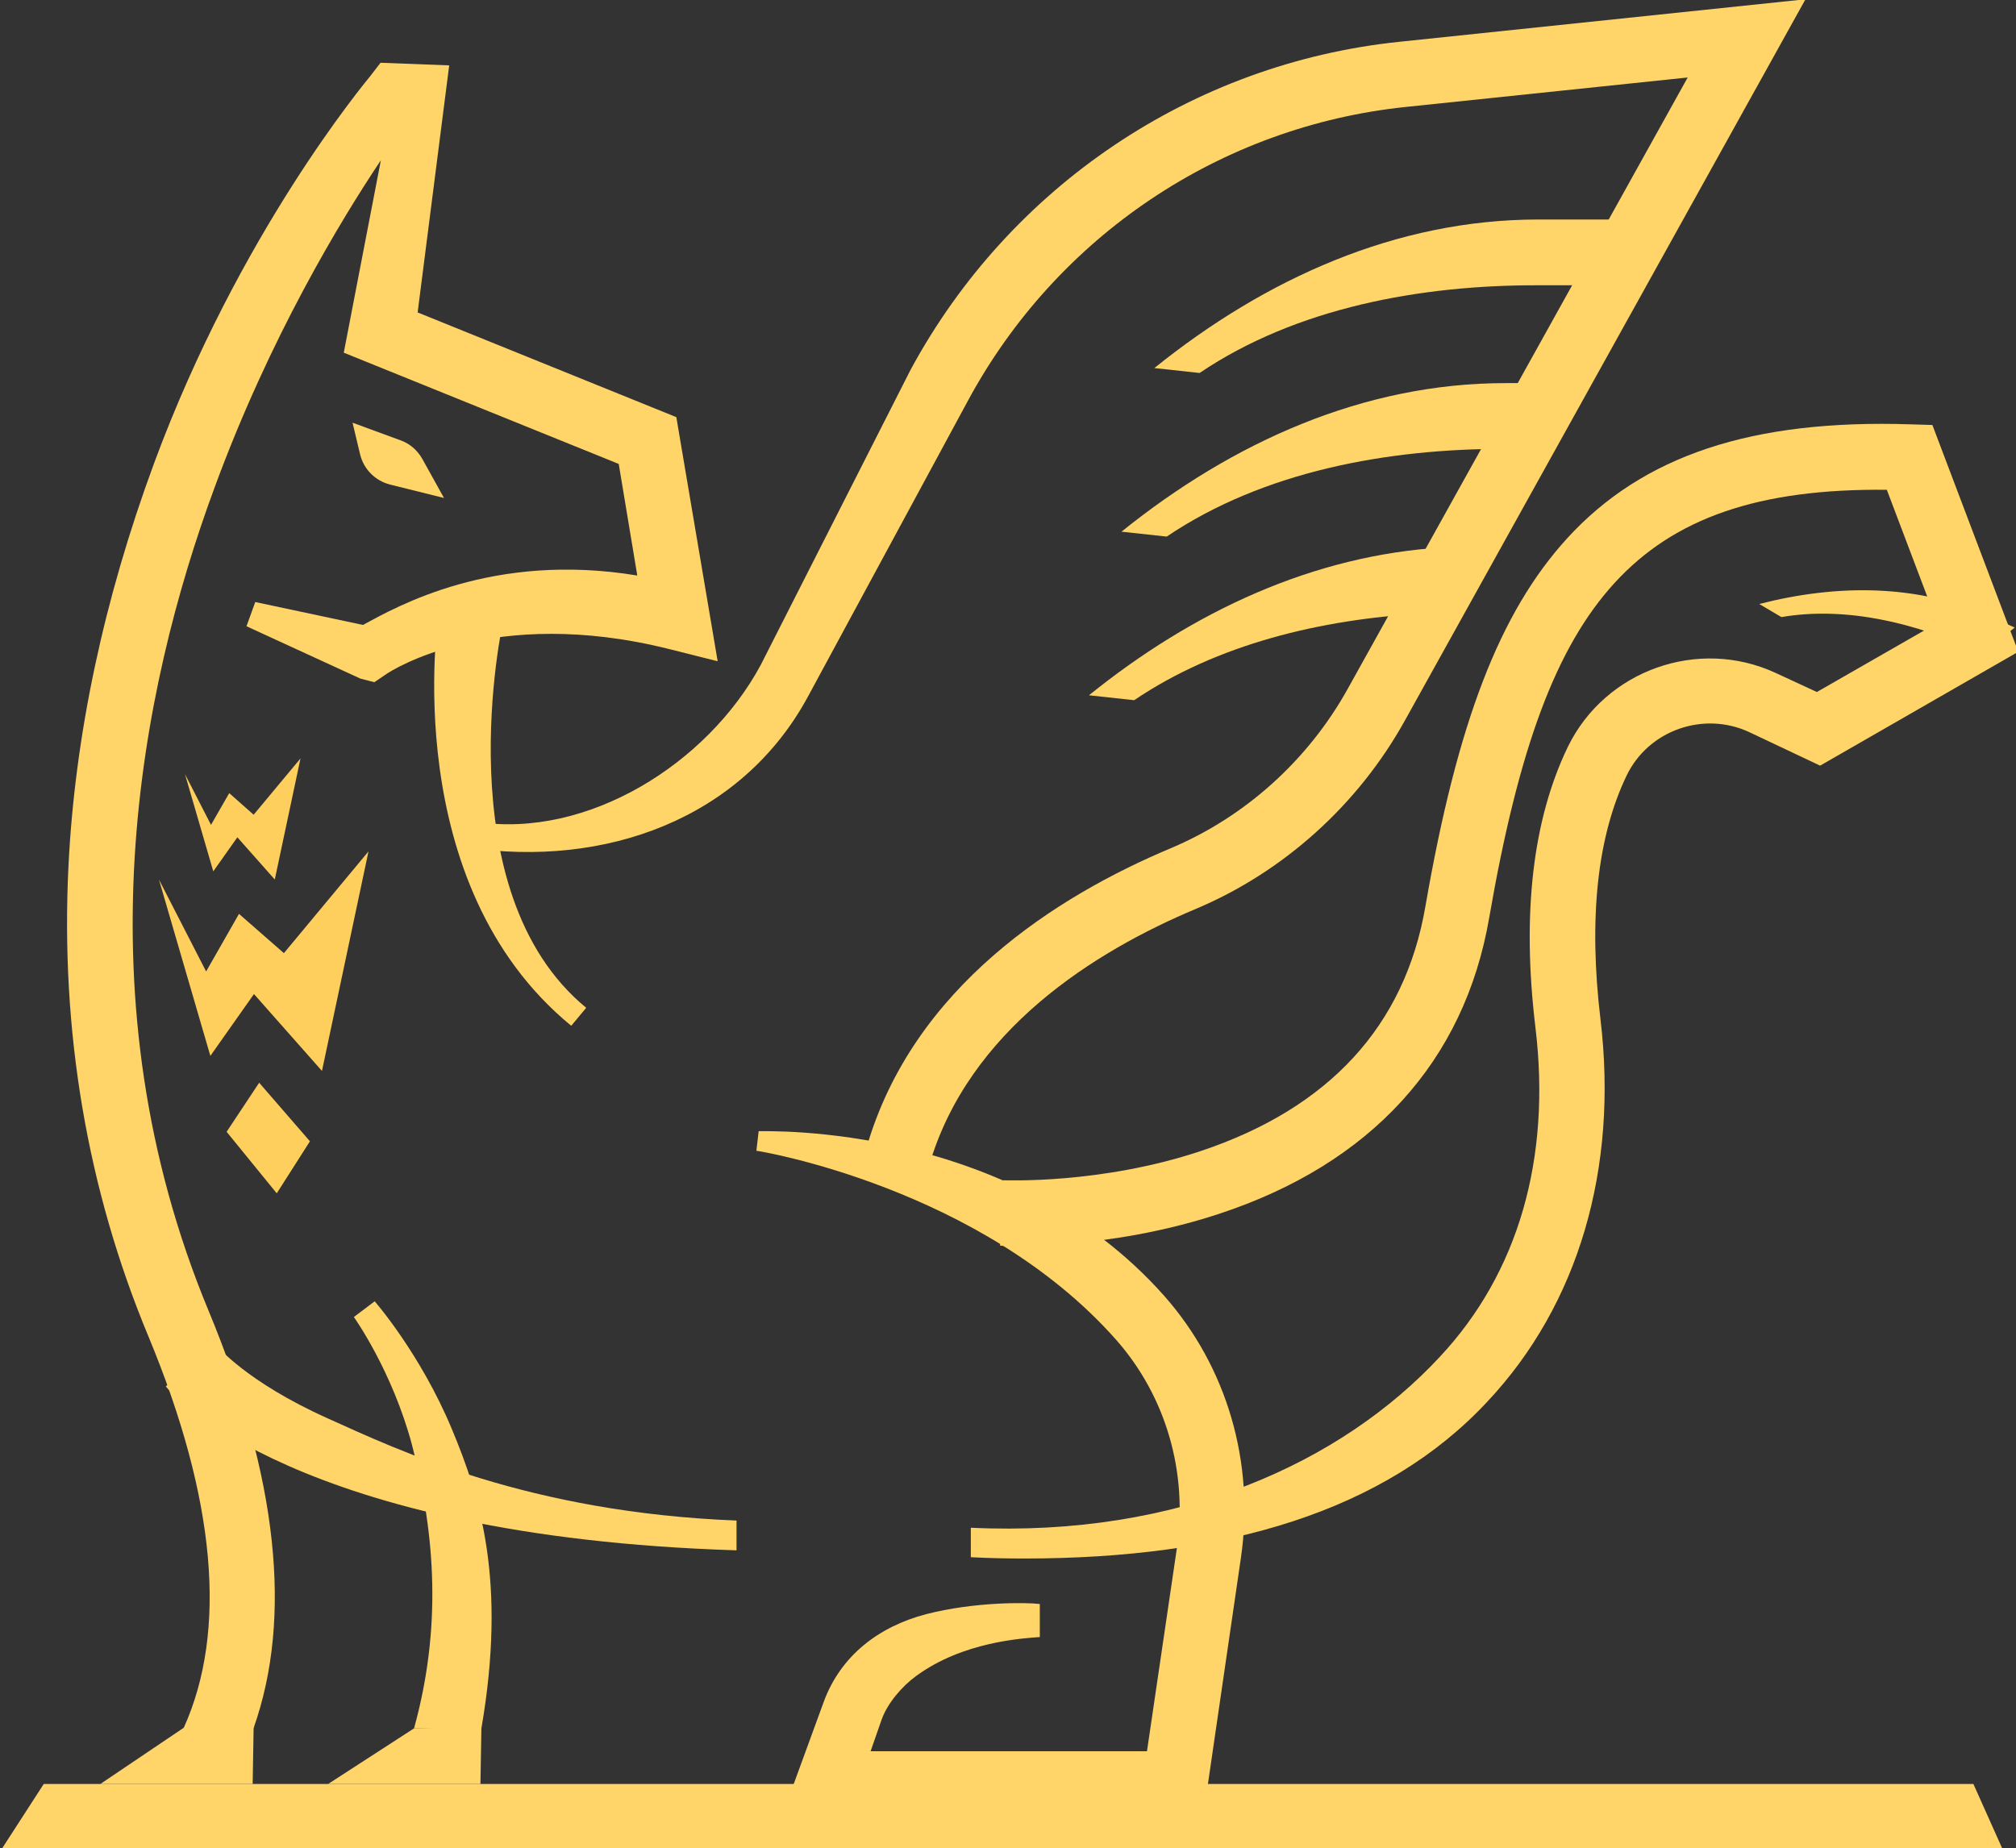 <?xml version="1.0" encoding="utf-8"?>
<!-- Generator: Adobe Illustrator 24.3.0, SVG Export Plug-In . SVG Version: 6.00 Build 0)  -->
<svg version="1.1" id="Capa_1" xmlns="http://www.w3.org/2000/svg" xmlns:xlink="http://www.w3.org/1999/xlink" x="0px" y="0px"
	 viewBox="0 0 215.6 197.7" style="enable-background:new 0 0 215.6 197.7;" xml:space="preserve">
<rect x="0" y="0" width="215.6" height="197.7" fill="#333333" stroke="none"/>
<style type="text/css">
	.st0{fill:#FFD569;}
	.st1{fill:#FFCF5E;}
	.st2{fill:#FFFFFF;}
</style>
<symbol  id="New_Symbol" viewBox="-309.9 -282.7 619.8 565.4">
	<polygon class="st0" points="-253.4,-245.2 -279.5,-262.7 -232.7,-262.7 -232.4,-245.2 	"/>
	<polygon class="st0" points="-183.1,-245.7 -209.5,-262.7 -162.7,-262.7 -162.4,-245.2 	"/>
	<g>
		<path class="st0" d="M-134.8-31C-187.9,12.3-176,93-175.3,96.7l19.6-3.9l-9.8,2l9.8-2c-0.2-0.8-18.2-82.6,25.5-118.3L-134.8-31z"
			/>
		<path class="st0" d="M-24.9-74l-19.2,5.6c14.3,49.4,58.7,77.1,93.4,91.6c23,9.6,42.4,27,54.6,48.9l104.4,186.7l-86.6-9
			c-57-5.9-107.3-39.5-134.6-89.8l-49.1-90.3c-20.4-37.6-62.5-52.5-104.8-46.2l3,7.8c34-5.1,70.8,17.7,87.2,47.9l46.1,90.3
			c30.5,56.1,86.6,93.6,150.1,100.2l124.9,13L121.4,62.3C107,36.5,84.1,16,57.1,4.7C26.4-8.1-12.8-32.2-24.9-74z"/>
		<path class="st0" d="M59.4-272.7l-19.8,2.9l11.7,79c3.5,23.4-3.4,46.7-18.7,63.9C-8.8-80.4-77.2-69.2-77.9-69.2l0.7,6
			c3.1-0.1,77.4,2.6,124.6-50.3c19.3-21.7,27.9-50.9,23.6-80.1L59.4-272.7z"/>
		<path class="st0" d="M-84-182.2c-63.7,2.5-103.5,21.3-125.8,31.3c-24.8,11.1-33.8,22-33.9,22.1l0.1-0.1l-15.8-12.3
			c1.6-2.1,40.3-45.9,175.4-50.1V-182.2z"/>
		<path class="st0" d="M283.5,152.6l-6.6,0.2c-48.8,1.6-82.4-9.5-105.7-34.9c-20.7-22.6-33.7-56.2-43.5-112.4
			c-6.3-36.5-29.6-61.7-69.1-74.8C27.8-79.5-1.7-78.2-2-78.2l-1-20c1.3-0.1,33-1.5,67.2,9.7c46.8,15.3,75.5,46.6,83.1,90.5
			c9.1,52.2,20.6,82.8,38.5,102.3c18.3,19.9,44.3,28.9,83.7,28.5l15.5-40.7L248,71l-12.6,5.8c-23.8,11-52.4,0.9-63.9-22.5
			c-10.8-22.2-14.2-51-10-85.7c4.9-40.3-5.3-75.2-29.4-100.8C102-164.4,52.1-187.4-12-184.4v-9c5.6-0.3,11.1-0.4,16.5-0.4
			c61.9,0,110.8,14.4,142.2,47.9C174.7-116.3,187-74.7,181.5-29c-3.7,30.8-1,55.9,8.1,74.6c6.7,13.7,23.5,19.6,37.5,13.2L249,48.5
			l60.9,34.8L283.5,152.6z"/>
		<path class="st0" d="M193.1,215.4l-30.7,0c-43.7,0-83.9-18.1-118-45.4l13.9-1.5c29.8,20,68.1,26.9,104.1,26.8l30.7,0L193.1,215.4z
			"/>
		<path class="st0" d="M166.1,165.4l-13.8,0c-43.7,0-83.9-18.1-118-45.4l13.9-1.5c29.8,20,68.1,26.9,104.1,26.8l8.2,0
			C160.5,152,162.7,159.2,166.1,165.4z"/>
		<path class="st0" d="M133.5,115.2C93.2,112.9,56.1,95.5,24.3,70l13.9-1.5C63.8,85.7,95.6,93.2,126.9,95
			C127.2,101.8,129.7,109.1,133.5,115.2z"/>
		<path class="st0" d="M-202,153.3l2.3-9.6c1.1-4.6,4.6-8.1,9.2-9.3l16.6-4.1l-6.7,12c-1.5,2.6-3.8,4.6-6.6,5.6L-202,153.3z"/>
		<path class="st0" d="M-183.1-245.7h20.7c7.8,45.1-0.4,70.8-9.1,91.5c-9.7,23.1-23.7,39-23.7,39l-6.4-4.8c0,0,11.8-16.4,17.9-39.2
			C-176.4-187.2-174.7-215.4-183.1-245.7z"/>
		<path class="st0" d="M-102.5,155l-79.5,32l9.7,75.5l-21.1,0.8l-3.1-4c-1.5-1.9-40.3-47.9-66.5-118.4
			c-15.4-41.5-24.3-82.9-26.3-123c-2.5-50.4,5.7-98.8,24.6-143.9c20.7-49.6,24.3-89.9,10.8-119.6h21.5c12,33.8,7.4,76.6-13.8,127.4
			c-40.1,95.9-21.2,189.8,1.8,251.7c17,46,38.8,81.7,51.1,100l-11.4-58.8l84.5-34l5.7-34.1c-44.4,7.3-73.9-9.5-84.3-15.1l-33.1,7
			l-2.7-7.4l35-16l4.3-1.1l3.7,2.5c1.3,0.9,32.6,21.2,87,7.6l14.8-3.7L-102.5,155z"/>
		<path class="st0" d="M-42.8-252.7l3.4,9.7c1.8,5,6.3,10.2,10.6,13.3c14.4,10.5,32.7,11.5,38,11.9v10.1c-4.1,0.5-20,0.7-34.9-3.1
			c-14.6-3.8-26.3-12.7-31.5-26.8l-12.9-35.1H59v20H-42.8z"/>
	</g>
	<polygon class="st0" points="305.1,-282.7 -309.9,-282.7 -296.9,-262.7 296.1,-262.7 	"/>
	<polygon class="st1" points="-237.4,26.6 -225.9,13.7 -218,50.7 -232.4,33.5 -239.9,40.1 -245.5,30.4 -253.5,45.9 -244.8,16.2 	"/>
	<polygon class="st1" points="-236.9,3.2 -247,-14.4 -261.5,13.7 -245.7,-40.2 -232.3,-21.3 -211.4,-44.8 -197.1,22.3 -223.1,-8.8 	
		"/>
	<polygon class="st1" points="-240.7,-63.4 -225.3,-82.2 -215.1,-66.3 -230.7,-48.4 	"/>
	<path class="st0" d="M308.8,90.7l-7.1,3.2c-22.5,10.2-47.5,10.1-71.4,4l6.8-4c20,3.4,41.3-1.9,59.9-10.3l4.3-1.9
		C302.8,85.1,305.6,88.3,308.8,90.7z"/>
</symbol>
<g>
	<g>
		<path class="st2" d="M1057.2,860.3c0,7.5-6,13.4-13.7,13.4s-13.6-5.9-13.6-13.3c0-7.4,5.9-13.3,13.7-13.3
			C1051.4,847,1057.2,852.8,1057.2,860.3z M1055,860.3c0-6.3-4.8-11.2-11.3-11.2c-6.6,0-11.5,4.9-11.5,11.3
			c0,6.3,4.9,11.2,11.4,11.2C1050,871.6,1055,866.6,1055,860.3z M1047.1,862.4l2.9,4.4h-2.9l-2.6-3.9h-0.4h-2.6v3.9h-2.9v-12.9h5.5
			c3.5,0,5.5,1.8,5.5,4.5C1049.8,860.3,1048.8,861.7,1047.1,862.4z M1044.1,860.7c1.9,0,2.9-0.8,2.9-2.3c0-1.4-1.1-2.3-2.9-2.3h-2.5
			v4.5H1044.1z"/>
	</g>
	<polygon class="st2" points="657.3,847 608.2,909.6 582.8,847 558,847 536.4,955.1 564.5,955.1 575.9,898.1 595.5,944.4 
		608.9,944.4 644.9,898.1 633.8,955.1 662,955.1 683.3,847 	"/>
	<path class="st2" d="M992.3,847l-11.6,58c-3.6,17.8-10.7,24.9-23.2,24.9c-11.3,0-17.5-5.3-17.5-16.6c0-2.6,0.3-5.3,0.9-8.3l11.6-58
		h-29.8L911,905.5c-0.8,3.9-1.2,7.7-1.2,11.1c0,23.4,16.6,38,44.1,38c31,0,49.6-16.3,55.9-47.8l11.9-59.8H992.3z"/>
	<polygon class="st2" points="477.6,847 408.2,955.1 440.5,955.1 487.1,876.5 495.6,917.5 477.5,917.5 462.6,943.1 500.9,943.1 
		503.3,955.1 533.8,955.1 507.7,847 	"/>
	<path class="st2" d="M906.3,881.5c0-21.6-15.9-34.4-43.5-34.4h-46.2L795,955.1h30.6l16.8-84h16.1c10.5,0,17,4.2,17,13.3
		c0,11.9-7.9,18.4-21.3,18.4h-2.7l-4.7,23.6h0.1l16.1,28.7h32l-18.4-32.4C895.2,916.2,906.3,901.4,906.3,881.5z"/>
	<polygon class="st2" points="735.7,847 666.4,955.1 698.7,955.1 745.3,876.5 753.8,917.5 735.7,917.5 720.8,943.1 759.1,943.1 
		761.5,955.1 791.9,955.1 765.9,847 	"/>
</g>
<g>
	<g>
		<path class="st1" d="M481,973.2c0.4,0,0.5,0.2,0.5,0.5l-3.5,22.3h11.7c0.3,0,0.5,0.2,0.5,0.5l-0.6,3.8c0,0.4-0.2,0.5-0.6,0.5
			h-16.8c-0.3,0-0.5-0.2-0.5-0.6l4.2-26.6c0-0.4,0.2-0.5,0.6-0.5H481z"/>
		<path class="st1" d="M514.3,981.9c2,1.5,2,4,1.3,9c-0.7,4.3-1.4,6.6-3.1,8.2c-1.7,1.6-3.8,2-7.7,2c-3.7,0-6.1-0.7-7-2
			c-1-1.4-1.1-4.1-0.5-8.2c0.6-4.1,1.7-6.8,3.1-8.2c1.4-1.4,4-2,7.7-2C511.2,980.6,513,981,514.3,981.9z M504,986.3
			c-0.6,0.7-1,2.2-1.4,4.5c-0.4,2.3-0.4,3.8,0,4.5c0.4,0.8,1.3,1.1,2.9,1.1s2.7-0.4,3.3-1.1c0.6-0.8,1.1-2.3,1.4-4.5
			c0.4-2.3,0.4-3.7,0-4.5c-0.4-0.8-1.4-1.1-3-1.1S504.6,985.6,504,986.3z"/>
		<path class="st1" d="M541.6,981.3c0.5,0.1,0.7,0.4,0.6,0.9l-2.9,18.2c-0.5,3-1,4.5-2.4,5.9c-1.4,1.4-3.7,1.9-7.6,1.9
			c-2.5,0-4.7-0.2-6.6-0.5c-0.3,0-0.5-0.3-0.4-0.6l0.4-2.7c0.1-0.4,0.3-0.5,0.6-0.5h6.2c3.1,0,4-0.7,4.4-3.1l0-0.2
			c-1.4,0.3-2.9,0.4-4.4,0.4c-3.3,0-5.3-0.7-6.2-2.1c-0.9-1.4-1-4.2-0.4-8.3c1.5-8.1,3.2-9.7,10.9-9.9
			C536.6,980.6,539.2,980.9,541.6,981.3z M536.5,985.2h-3.5c-1.7,0-2.8,0.4-3.3,1.1c-0.5,0.7-1,2.2-1.4,4.5c-0.4,2.3-0.4,3.9,0,4.6
			c0.4,0.7,1.5,1,3.2,1c1.3,0,2.4-0.1,3.3-0.2L536.5,985.2z"/>
		<path class="st1" d="M555.7,980.8c0.4,0,0.5,0.2,0.4,0.5l-3,18.9c-0.1,0.4-0.3,0.6-0.6,0.6h-4.2c-0.3,0-0.5-0.2-0.5-0.6l3-18.9
			c0-0.4,0.2-0.5,0.6-0.5H555.7z M560.4,972.5c0.2,0,0.3,0.1,0.3,0.4v0.2c0,0.2-0.1,0.3-0.3,0.5l-7.1,5.2c-0.1,0.1-0.3,0.1-0.5,0
			l-1.4-0.9c-0.1-0.1-0.1-0.3,0-0.5l3.4-4.7c0.1-0.1,0.3-0.2,0.5-0.2H560.4z"/>
		<path class="st1" d="M578.1,981.1c0.4,0.1,0.5,0.3,0.5,0.6l-0.4,2.7c-0.1,0.4-0.3,0.6-0.7,0.6H571c-1.4,0-2.2,0.4-2.3,1.3l0,0.4
			c-0.1,0.7,0.4,1.2,1.4,1.6l4.3,1.6c2.7,1,3.3,2.7,2.9,5.4l-0.1,0.6c-0.6,3.9-3.5,5.2-8.5,5.2c-2.7,0-5.1-0.1-7.3-0.4
			c-0.5,0-0.6-0.1-0.5-0.5l0.5-2.9c0-0.4,0.3-0.5,0.6-0.5h7.4c1.9,0,2.5-0.3,2.7-1.2l0-0.3c0.1-0.7-0.3-1.1-1.7-1.7l-4.1-1.6
			c-2.3-0.8-3.3-2.7-2.8-5.4l0.1-0.7c0.6-3.7,3.6-5.2,9-5.2C574.5,980.6,576.4,980.8,578.1,981.1z"/>
		<path class="st1" d="M594,975.3c0.4-0.1,0.6,0.1,0.5,0.5l-0.8,5.1h3.3c0.4,0,0.6,0.2,0.5,0.5l-0.5,2.9c-0.1,0.4-0.3,0.5-0.7,0.5
			H593l-1.5,9.8c-0.3,1.5,0.2,1.8,1.8,1.8h1.5c0.4,0,0.6,0.2,0.5,0.5l-0.5,3c-0.1,0.4-0.3,0.6-0.7,0.7c-1.1,0.2-2.1,0.3-3.1,0.3
			c-1.6,0-3,0-4-0.6c-1-0.7-1.5-1.7-1.1-4l1.8-11.6h-2.1c-0.4,0-0.6-0.2-0.5-0.5l0.5-2.9c0-0.4,0.3-0.5,0.7-0.5h2.1l0.6-4
			c0.1-0.3,0.3-0.5,0.6-0.6L594,975.3z"/>
		<path class="st1" d="M609.7,980.8c0.4,0,0.5,0.2,0.4,0.5l-3,18.9c-0.1,0.4-0.3,0.6-0.6,0.6h-4.2c-0.3,0-0.5-0.2-0.5-0.6l3-18.9
			c0-0.4,0.2-0.5,0.6-0.5H609.7z M611.6,975.2c-0.3,1.8-1.6,2.9-3.6,2.9c-2,0-3-1.1-2.7-2.9c0.3-1.8,1.6-2.9,3.6-2.9
			C611,972.4,611.9,973.4,611.6,975.2z"/>
		<path class="st1" d="M633.2,981.1c0.4,0.1,0.5,0.3,0.5,0.7l-0.5,2.8c-0.1,0.4-0.3,0.6-0.7,0.6h-5.8c-1.6,0-2.7,0.4-3.3,1.1
			c-0.6,0.7-1,2.2-1.4,4.5c-0.4,2.3-0.4,3.8,0,4.5c0.4,0.8,1.3,1.1,2.9,1.1h5.8c0.4,0,0.6,0.2,0.5,0.5l-0.5,2.9
			c-0.1,0.4-0.3,0.6-0.7,0.7c-1.5,0.3-3.5,0.5-5.9,0.5c-3.2,0-5-0.4-6.3-1.2c-1.9-1.5-1.9-4-1.2-9c0.6-4.2,1.6-6.9,3-8.2
			c1.4-1.3,4-2,7.7-2C629.7,980.6,631.7,980.8,633.2,981.1z"/>
		<path class="st1" d="M655.4,982.1c1.1,1,1.4,2.5,1.1,4.7l-2,12.4c-0.1,0.5-0.4,0.9-1,1.1c-2.3,0.5-5.1,0.8-8.3,0.8
			c-3,0-4.5-0.1-5.9-1c-1.4-0.9-1.8-2.5-1.3-5.2c0.4-2.3,1.2-3.8,2.5-4.7c1.3-0.8,3.2-1.2,5.8-1.2h4.5l0.2-1.3
			c0.3-1.7-0.6-2.5-3-2.5h-6.4c-0.4,0-0.5-0.2-0.4-0.6l0.5-2.9c0-0.3,0.3-0.5,0.6-0.6c1.9-0.4,4.1-0.5,6.6-0.5
			C652.1,980.6,654.3,981.1,655.4,982.1z M650.3,992.4h-4.2c-1.8,0-2.6,0.6-2.8,2.1c-0.3,1.7,0.4,2.2,2.7,2.2c1.5,0,2.7-0.1,3.7-0.4
			L650.3,992.4z"/>
		<path class="st1" d="M694.1,981.3c0.5,0.1,0.7,0.4,0.6,0.9l-4,25.3c0,0.4-0.3,0.5-0.6,0.5h-4.2c-0.4,0-0.5-0.2-0.5-0.5l1.1-6.7
			c-1.3,0.1-2.8,0.2-4.4,0.2c-3.3,0-5.3-0.7-6.2-2.1c-0.9-1.4-1-4.2-0.4-8.3c1.5-8.1,3.2-9.7,10.9-9.9
			C688.7,980.6,691.3,980.9,694.1,981.3z M688.9,985.2h-3.5c-1.7,0-2.8,0.4-3.3,1.1c-0.5,0.7-1,2.2-1.4,4.5c-0.4,2.3-0.4,3.9,0,4.6
			c0.4,0.7,1.5,1,3.2,1c1.3,0,2.4-0.1,3.3-0.2L688.9,985.2z"/>
		<path class="st1" d="M720.5,980.8c0.4,0,0.5,0.2,0.4,0.5l-2.9,18.5c0,0.3-0.3,0.5-0.6,0.6c-2.2,0.4-5.1,0.6-8.7,0.6
			c-6.9,0-8.4-1.3-7.3-8.6l1.8-11.1c0.1-0.4,0.3-0.5,0.7-0.5h4.2c0.3,0,0.5,0.2,0.4,0.5l-1.5,9.7c-0.3,2.1-0.4,3.3-0.3,4.1
			c0.4,1.3,1.2,1.3,3.3,1.3h3.3l2.4-15.1c0.1-0.4,0.3-0.5,0.6-0.5H720.5z"/>
		<path class="st1" d="M744.6,982.6c1,1.3,1.1,4,0.5,8l-0.2,1.1c-0.1,0.7-0.4,1-1.3,1h-11.2c-0.2,1.6-0.1,2.6,0.4,3.1
			c0.5,0.5,1.5,0.7,3.1,0.7h6.3c0.4,0,0.5,0.2,0.5,0.5l-0.5,3c-0.1,0.3-0.3,0.5-0.6,0.6c-1.7,0.3-4,0.5-6.9,0.5
			c-7.3,0-8.6-2-7.4-10.2c0.6-4.1,1.7-6.8,3.1-8.2c1.4-1.4,3.9-2,7.6-2C741.4,980.6,743.7,981.3,744.6,982.6z M732.9,989.2h7.1
			c0.5-3.1-0.1-4-2.8-4C734.4,985.2,733.4,986.1,732.9,989.2z"/>
		<path class="st1" d="M783,980.8c0.4,0,0.5,0.2,0.4,0.5l-2.9,18.5c0,0.3-0.3,0.5-0.6,0.6c-2.2,0.4-5.1,0.6-8.7,0.6
			c-6.9,0-8.4-1.3-7.3-8.6l1.8-11.1c0.1-0.4,0.3-0.5,0.7-0.5h4.2c0.3,0,0.5,0.2,0.4,0.5l-1.5,9.7c-0.3,2.1-0.4,3.3-0.3,4.1
			c0.4,1.3,1.2,1.3,3.3,1.3h3.3l2.4-15.1c0.1-0.4,0.3-0.5,0.6-0.5H783z"/>
		<path class="st1" d="M808.4,989.2l-1.8,11.1c0,0.4-0.3,0.6-0.6,0.6h-4.2c-0.4,0-0.5-0.2-0.4-0.6l1.5-9.7c0.8-5.1,0.3-5.4-3-5.4
			h-3.2l-2.4,15.1c-0.1,0.4-0.3,0.6-0.6,0.6h-4.3c-0.4,0-0.5-0.2-0.4-0.6l2.9-18.5c0-0.3,0.3-0.5,0.6-0.5c1.9-0.4,4.8-0.6,8.7-0.6
			C808,980.6,809.5,981.9,808.4,989.2z"/>
		<path class="st1" d="M833.2,982.6c1,1.3,1.1,4,0.5,8l-0.2,1.1c-0.1,0.7-0.4,1-1.3,1H821c-0.2,1.6-0.1,2.6,0.4,3.1
			c0.5,0.5,1.5,0.7,3.1,0.7h6.3c0.4,0,0.5,0.2,0.5,0.5l-0.5,3c-0.1,0.3-0.3,0.5-0.6,0.6c-1.7,0.3-4,0.5-6.9,0.5
			c-7.3,0-8.6-2-7.4-10.2c0.6-4.1,1.7-6.8,3.1-8.2c1.4-1.4,3.9-2,7.6-2C830.1,980.6,832.3,981.3,833.2,982.6z M821.5,989.2h7.1
			c0.5-3.1-0.1-4-2.8-4C823.1,985.2,822.1,986.1,821.5,989.2z"/>
		<path class="st1" d="M868.6,982.1c1.1,1,1.4,2.5,1.1,4.7l-2,12.4c-0.1,0.5-0.4,0.9-1,1.1c-2.3,0.5-5.1,0.8-8.3,0.8
			c-3,0-4.5-0.1-5.9-1c-1.4-0.9-1.8-2.5-1.3-5.2c0.4-2.3,1.2-3.8,2.5-4.7c1.3-0.8,3.2-1.2,5.8-1.2h4.5l0.2-1.3
			c0.3-1.7-0.6-2.5-3-2.5h-6.4c-0.4,0-0.5-0.2-0.4-0.6l0.5-2.9c0-0.3,0.3-0.5,0.6-0.6c1.9-0.4,4.1-0.5,6.6-0.5
			C865.3,980.6,867.6,981.1,868.6,982.1z M863.5,992.4h-4.2c-1.8,0-2.6,0.6-2.8,2.1c-0.3,1.7,0.4,2.2,2.7,2.2c1.5,0,2.7-0.1,3.7-0.4
			L863.5,992.4z"/>
		<path class="st1" d="M885.1,973.2c0.4,0,0.5,0.2,0.5,0.5l-4.2,26.6c-0.1,0.4-0.3,0.6-0.6,0.6h-4.2c-0.3,0-0.5-0.2-0.5-0.6
			l4.2-26.6c0-0.4,0.3-0.5,0.6-0.5H885.1z"/>
		<path class="st1" d="M924.3,974.9c1.3,1.3,1.7,3.7,1.1,7.2c-0.5,3.5-1.6,5.9-3.3,7c-1.6,1.1-4.5,1.7-8.6,1.7h-4.4l-1.5,9.5
			c0,0.4-0.3,0.6-0.6,0.6h-4.5c-0.4,0-0.5-0.1-0.5-0.6l4.2-26.5c0-0.3,0.3-0.5,0.6-0.5c3-0.3,6.2-0.4,9.6-0.4
			C920.3,972.9,923,973.6,924.3,974.9z M911.1,977.8l-1.4,8.7h3.9c2.2,0,3.7-0.3,4.5-0.8c0.8-0.5,1.3-1.7,1.6-3.5
			c0.3-1.8,0.1-2.9-0.5-3.5c-0.6-0.6-2-0.9-4.2-0.9H911.1z"/>
		<path class="st1" d="M948.1,982.6c1,1.3,1.1,4,0.5,8l-0.2,1.1c-0.1,0.7-0.4,1-1.3,1h-11.2c-0.2,1.6-0.1,2.6,0.4,3.1
			c0.5,0.5,1.5,0.7,3.1,0.7h6.3c0.4,0,0.5,0.2,0.5,0.5l-0.5,3c-0.1,0.3-0.3,0.5-0.6,0.6c-1.7,0.3-4,0.5-6.9,0.5
			c-7.3,0-8.6-2-7.4-10.2c0.6-4.1,1.7-6.8,3.1-8.2c1.4-1.4,3.9-2,7.6-2C945,980.6,947.2,981.3,948.1,982.6z M936.4,989.2h7.1
			c0.5-3.1-0.1-4-2.8-4C938,985.2,937,986.1,936.4,989.2z"/>
		<path class="st1" d="M968.9,981c0.4,0.1,0.5,0.4,0.5,0.7l-0.5,2.9c-0.1,0.4-0.3,0.5-0.7,0.5h-3.4c-1.9,0-2.5,0.4-2.8,1.8
			l-2.1,13.3c0,0.4-0.2,0.6-0.6,0.6h-4.3c-0.4,0-0.5-0.2-0.4-0.6l2.3-14.6c0.3-2.1,1.3-3.6,2.7-4.2c1.4-0.7,2.7-0.8,4.5-0.8
			C966.2,980.6,967.8,980.8,968.9,981z"/>
		<path class="st1" d="M993.4,980.8c0.4,0,0.5,0.2,0.4,0.5l-2.9,18.5c0,0.3-0.3,0.5-0.6,0.6c-2.2,0.4-5.1,0.6-8.7,0.6
			c-6.9,0-8.4-1.3-7.3-8.6l1.8-11.1c0.1-0.4,0.3-0.5,0.7-0.5h4.2c0.3,0,0.5,0.2,0.4,0.5l-1.5,9.7c-0.3,2.1-0.4,3.3-0.3,4.1
			c0.4,1.3,1.2,1.3,3.3,1.3h3.3l2.4-15.1c0.1-0.4,0.3-0.5,0.6-0.5H993.4z M991.5,972.5c0.2,0,0.3,0.1,0.3,0.4v0.2
			c0,0.2-0.1,0.3-0.3,0.5l-7.1,5.2c-0.1,0.1-0.3,0.1-0.5,0l-1.4-0.9c-0.1-0.1-0.1-0.3,0-0.5l3.3-4.7c0.1-0.1,0.3-0.2,0.5-0.2H991.5z
			"/>
	</g>
</g>
<use xlink:href="#New_Symbol"  width="619.8" height="565.4" id="XMLID_1_" x="-309.9" y="-282.7" transform="matrix(0.348 0 0 -0.35 108 98.868)" style="overflow:visible;"/>
</svg>
